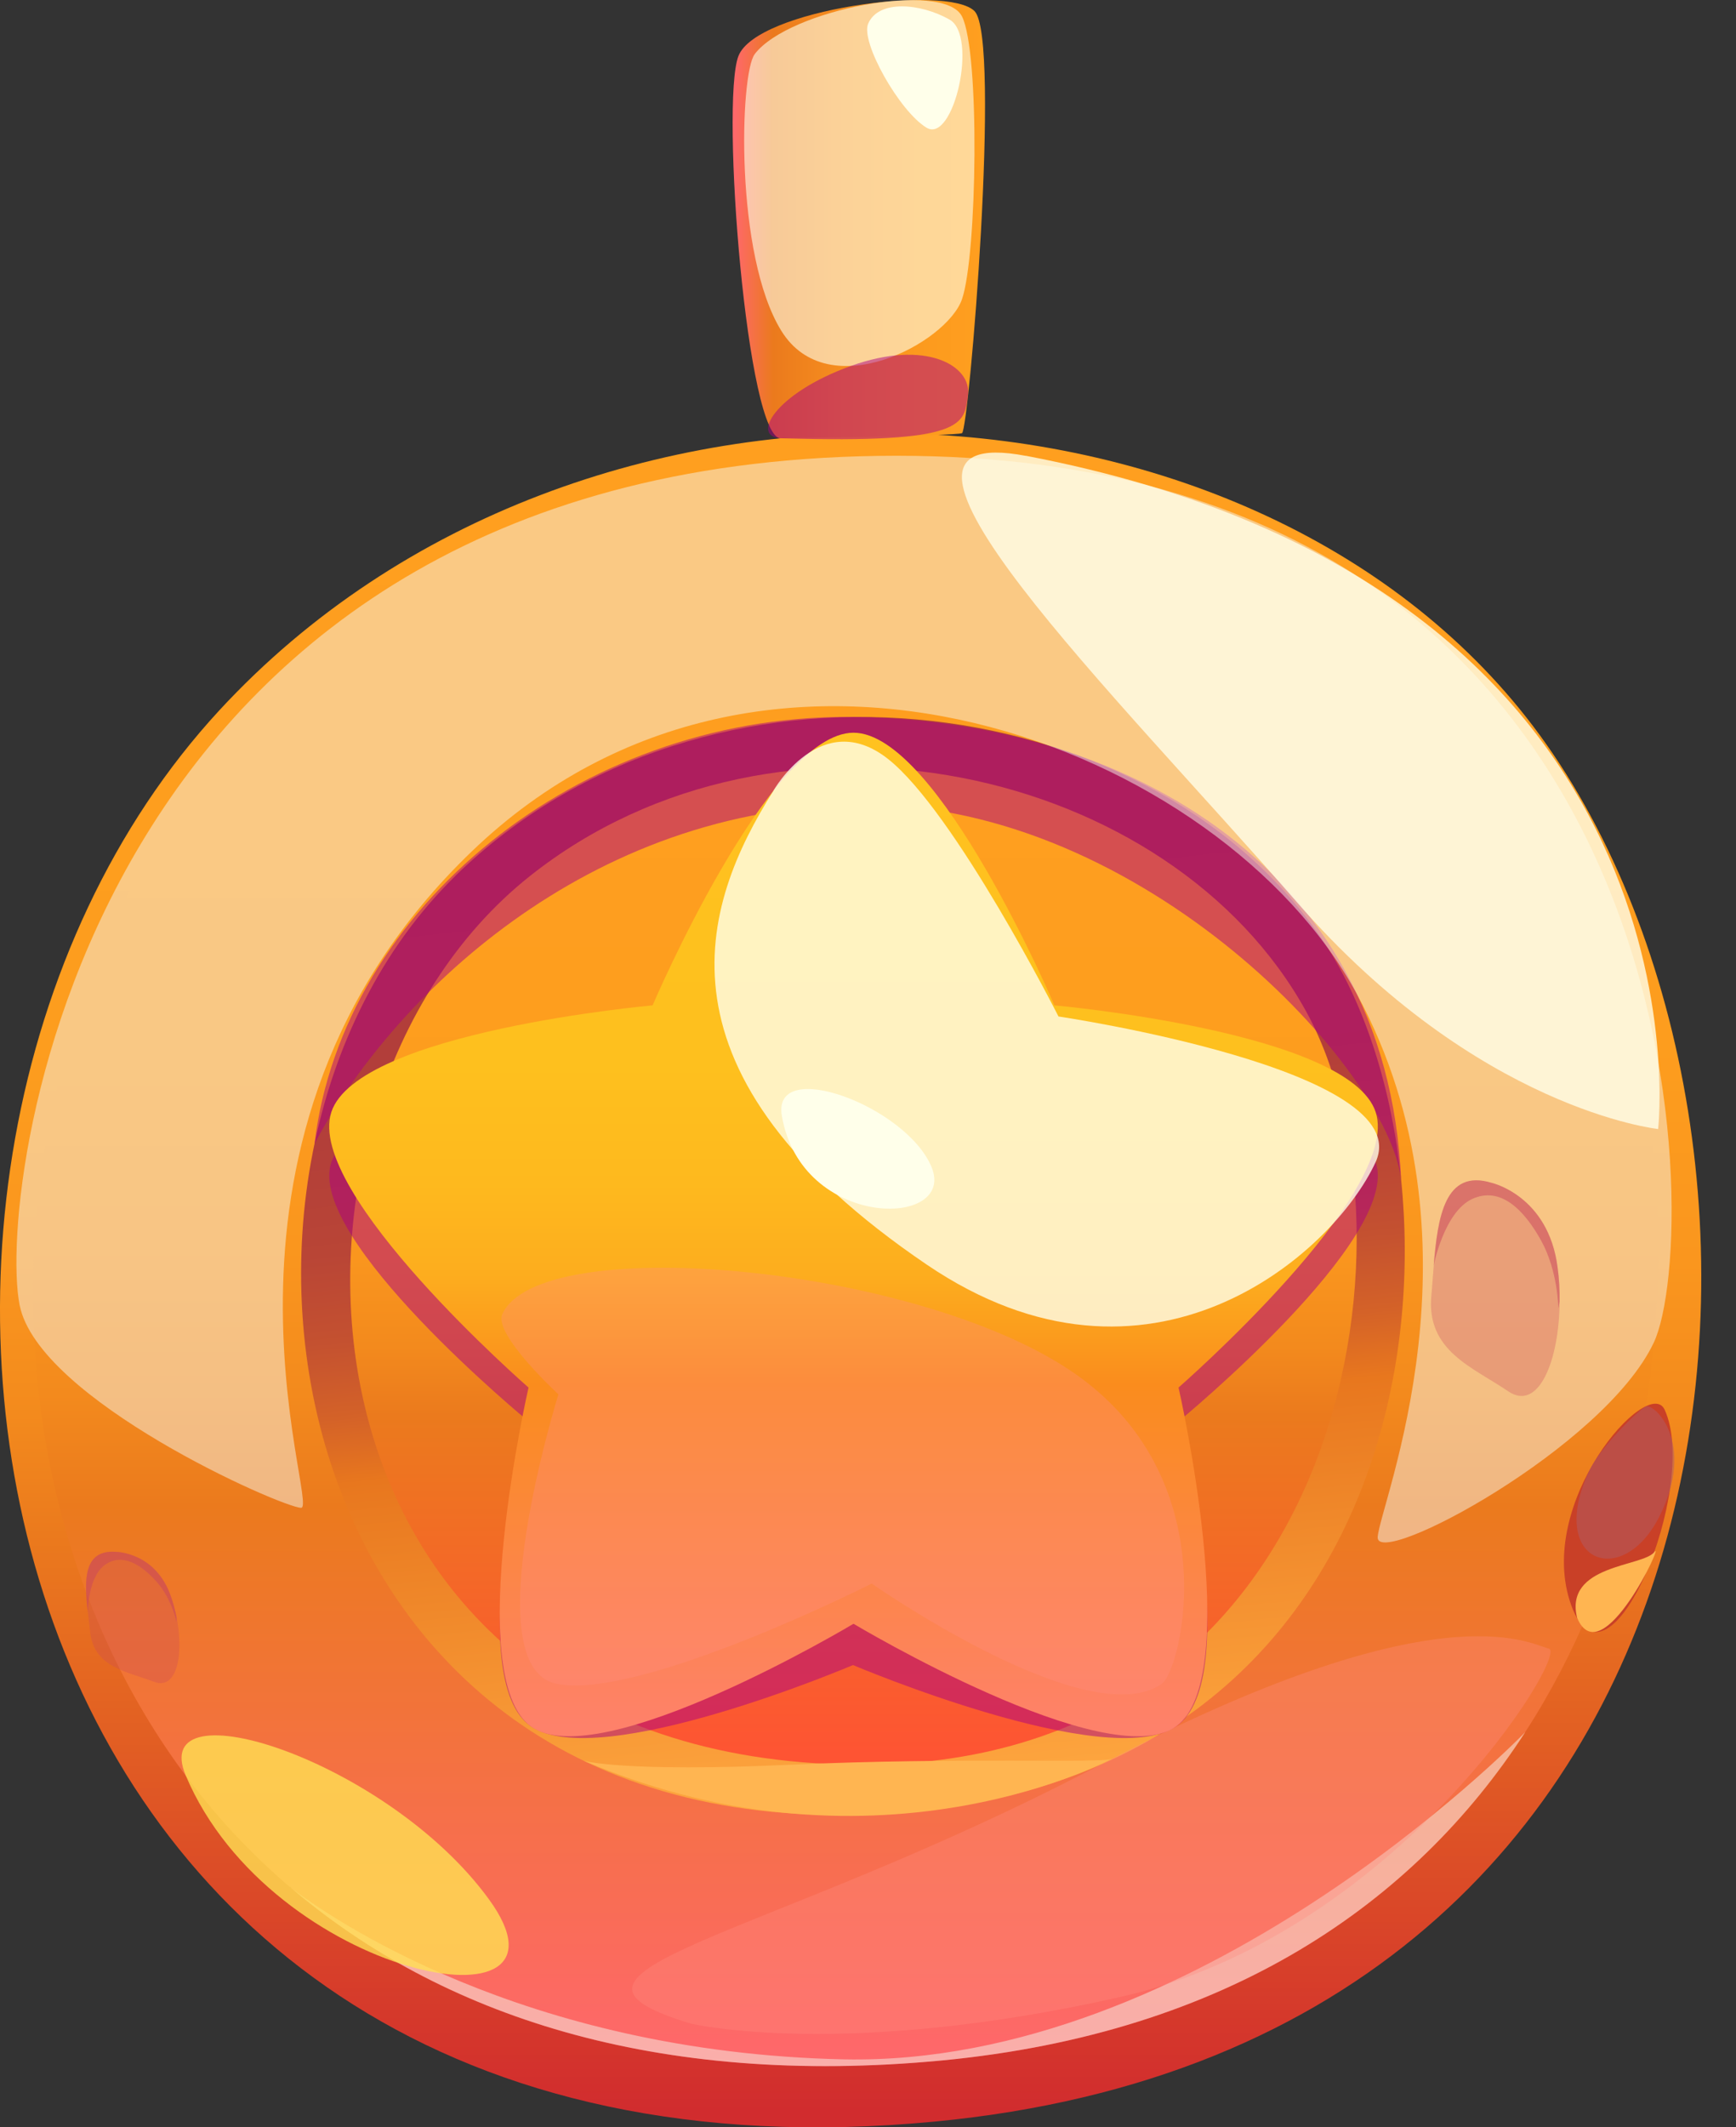 <svg width="40" height="49" viewBox="0 0 40 49" fill="none" xmlns="http://www.w3.org/2000/svg">
<rect x="0" y="0" width="40" height="49" fill="#333333" stroke="none"/>
<g id="Frame" clip-path="url(#clip0_73_118507)">
<g id="Group">
<g id="layer1">
<path id="Vector" d="M5.058 16.357C-4.753 26.973 -0.823 50.993 21.529 48.868C40.954 47.023 42.264 26.218 35.48 16.934C29.124 8.236 13.426 7.305 5.058 16.357Z" fill="url(#paint0_linear_73_118507)"/>
<path id="Vector_2" d="M35.145 39.896L35.139 39.902C32.589 43.838 28.291 46.827 21.701 47.459C15.097 48.084 10.137 46.408 6.706 43.483C6.7 43.468 6.686 43.462 6.68 43.462C6.64 43.431 6.602 43.397 6.562 43.365C-1.054 36.723 -0.943 23.87 5.576 16.821C13.645 8.088 28.567 9.146 34.907 17.372C38.626 22.195 39.842 32.649 35.143 39.896H35.145Z" fill="url(#paint1_linear_73_118507)"/>
<path id="Vector_3" d="M10.492 20.176C3.704 26.809 6.336 43.089 21.014 41.723C33.458 40.565 34.067 26.834 30.42 21.57C26.392 15.754 16.279 14.518 10.49 20.176H10.492Z" fill="url(#paint2_linear_73_118507)"/>
<path id="Vector_4" d="M12.212 20.177C5.452 25.539 6.307 40.505 19.706 40.647C31.065 40.766 32.902 28.407 30.101 23.307C27.005 17.671 17.977 15.606 12.212 20.177Z" fill="url(#paint3_linear_73_118507)"/>
<g id="Vector_5" style="mix-blend-mode:multiply" opacity="0.5">
<path d="M7.247 26.346C8.962 23.079 13.49 18.534 19.918 18.534C26.346 18.534 31.994 24.613 32.285 27.187C31.954 19.758 25.609 16.513 19.485 16.513C13.36 16.513 7.898 20.897 7.247 26.346Z" fill="#AB0081"/>
</g>
<g id="Vector_6" style="mix-blend-mode:multiply" opacity="0.5">
<path d="M19.666 18.536C21.617 18.536 24.295 24.451 24.295 24.451C24.295 24.451 31.097 25.022 31.698 26.768C32.301 28.515 27.155 32.741 27.155 32.741C27.155 32.741 28.681 38.684 27.103 39.762C25.525 40.842 19.654 38.352 19.654 38.352C19.654 38.352 13.809 40.842 12.232 39.762C10.654 38.682 12.18 32.741 12.18 32.741C12.18 32.741 7.033 28.515 7.636 26.768C8.24 25.02 15.039 24.451 15.039 24.451C15.039 24.451 17.717 18.536 19.668 18.536H19.666Z" fill="#AB0081"/>
</g>
<path id="Vector_7" d="M19.666 16.877C21.617 16.877 24.295 23.157 24.295 23.157C24.295 23.157 31.097 23.762 31.698 25.617C32.301 27.473 27.155 31.96 27.155 31.96C27.155 31.96 28.681 38.616 27.103 39.762C25.526 40.908 19.666 37.401 19.666 37.401C19.666 37.401 13.809 40.908 12.229 39.762C10.652 38.616 12.178 31.96 12.178 31.96C12.178 31.96 7.031 27.473 7.634 25.617C8.238 23.762 15.037 23.157 15.037 23.157C15.037 23.157 17.715 16.877 19.666 16.877Z" fill="url(#paint4_linear_73_118507)"/>
<g id="Vector_8" style="mix-blend-mode:soft-light" opacity="0.5">
<path d="M0.451 30.055C0.877 32.243 6.49 34.72 6.937 34.73C7.385 34.74 4.072 26.139 10.873 19.608C17.675 13.078 28.159 17.17 31.259 22.886C34.358 28.599 31.786 34.658 31.744 35.405C31.702 36.151 36.962 33.348 38.106 30.923C39.251 28.501 39.255 10.498 20.663 10.498C2.071 10.498 -0.098 27.225 0.451 30.055Z" fill="#F6F4EA"/>
</g>
<g id="Vector_9" style="mix-blend-mode:soft-light" opacity="0.5">
<path d="M35.139 39.904C32.589 43.84 28.291 46.829 21.701 47.46C15.097 48.086 10.137 46.41 6.706 43.484C7.541 44.121 12.022 47.277 19.447 47.434C27.554 47.598 34.855 40.193 35.137 39.904H35.139Z" fill="#F6F4EA"/>
</g>
<g id="Vector_10" style="mix-blend-mode:soft-light" opacity="0.8">
<path d="M23.636 10.5C19.235 9.662 25.707 15.984 29.879 20.777C34.051 25.57 38.206 26.005 38.206 26.005C38.206 26.005 39.616 13.544 23.636 10.498V10.5Z" fill="#FFFFEA"/>
</g>
<g id="Vector_11" style="mix-blend-mode:soft-light" opacity="0.8">
<path d="M17.821 18.215C16.152 20.859 14.851 24.713 21.35 29.126C26.474 32.607 30.714 28.898 31.696 26.768C32.679 24.637 24.389 23.413 24.389 23.413C24.389 23.413 21.995 18.686 20.457 17.478C18.919 16.271 17.819 18.215 17.819 18.215H17.821Z" fill="#FFFFEA"/>
</g>
<g id="Vector_12" style="mix-blend-mode:soft-light" opacity="0.8">
<path d="M4.28 40.896C3.385 38.779 8.925 40.535 11.265 43.746C13.605 46.957 6.257 45.577 4.28 40.896Z" fill="#FFE052"/>
</g>
<g id="Vector_13" style="mix-blend-mode:soft-light">
<path d="M18.015 25.701C17.781 24.331 20.884 25.474 21.465 26.883C22.047 28.295 18.464 28.335 18.015 25.701Z" fill="#FFFFEA"/>
</g>
<g id="Vector_14" style="mix-blend-mode:multiply" opacity="0.33">
<path d="M11.573 30.272C12.427 28.367 20.998 29.128 24.651 31.56C28.303 33.993 27.241 38.452 26.768 38.783C25.076 39.97 20.086 36.475 20.086 36.475C20.086 36.475 14.742 39.171 12.825 38.783C10.908 38.396 12.867 32.116 12.867 32.116C12.867 32.116 11.367 30.736 11.575 30.272H11.573Z" fill="#FF8D81"/>
</g>
<g id="Vector_15" style="mix-blend-mode:multiply" opacity="0.33">
<path d="M15.934 46.614C11.818 45.383 17.587 44.728 25.352 40.649C33.116 36.569 35.215 37.855 35.688 37.973C36.161 38.09 32.175 44.559 25.811 45.997C19.447 47.434 15.934 46.614 15.934 46.614Z" fill="#FF8D81"/>
</g>
<path id="Vector_16" d="M13.452 40.557C13.452 40.557 14.362 40.825 18.236 40.647C22.111 40.469 25.394 40.623 25.615 40.509C25.837 40.395 20.339 43.498 13.452 40.557Z" fill="#FFB551"/>
<g id="Vector_17" style="mix-blend-mode:multiply" opacity="0.3">
<path d="M35.936 29.967C35.93 31.343 35.45 32.521 34.754 32.048C33.921 31.483 32.864 31.113 32.98 29.845C33.002 29.623 33.014 29.388 33.036 29.15C33.128 28.04 33.29 26.915 34.37 27.245C34.37 27.245 35.676 27.536 35.89 29.19C35.926 29.448 35.94 29.711 35.936 29.965V29.967Z" fill="#C9455B"/>
</g>
<g id="Vector_18" style="mix-blend-mode:multiply" opacity="0.5">
<path d="M35.936 29.967L35.906 30.133C35.906 30.133 35.902 29.282 35.508 28.571C35.115 27.866 34.576 27.317 33.921 27.616C33.27 27.92 33.034 29.15 33.034 29.15C33.126 28.04 33.288 26.915 34.368 27.245C34.368 27.245 35.674 27.536 35.888 29.19C35.924 29.448 35.938 29.711 35.934 29.965L35.936 29.967Z" fill="#C9455B"/>
</g>
<g id="Vector_19" style="mix-blend-mode:multiply" opacity="0.3">
<path d="M4.068 37.252C4.242 38.126 4.072 38.941 3.547 38.737C2.918 38.496 2.163 38.408 2.077 37.587C2.063 37.443 2.041 37.292 2.025 37.138C1.943 36.421 1.907 35.684 2.672 35.742C2.672 35.742 3.583 35.744 3.938 36.764C3.994 36.924 4.038 37.088 4.07 37.25L4.068 37.252Z" fill="#C9455B"/>
</g>
<g id="Vector_20" style="mix-blend-mode:multiply" opacity="0.5">
<path d="M4.068 37.252V37.362C4.068 37.362 3.958 36.822 3.603 36.427C3.249 36.034 2.818 35.762 2.418 36.044C2.023 36.327 2.023 37.142 2.023 37.142C1.941 36.425 1.905 35.688 2.67 35.746C2.67 35.746 3.581 35.748 3.936 36.769C3.992 36.928 4.036 37.092 4.068 37.254V37.252Z" fill="#C9455B"/>
</g>
<path id="Vector_21" d="M38.356 32.471C37.981 31.652 35.349 34.62 36.205 36.978C37.062 39.339 39.171 34.25 38.356 32.471Z" fill="#C94027"/>
<g id="Vector_22" style="mix-blend-mode:multiply" opacity="0.5">
<path d="M36.613 33.887C35.64 35.98 37.378 36.633 38.236 34.927C39.095 33.222 38.099 32.287 37.909 32.401C37.719 32.517 36.872 33.33 36.613 33.885V33.887Z" fill="#AF5B66"/>
</g>
<path id="Vector_23" d="M36.339 37.266C36.036 36.034 37.851 36.092 38.117 35.75C38.382 35.411 36.91 38.59 36.339 37.266Z" fill="#FFB551"/>
<path id="Vector_24" d="M18.003 10.095C17.216 10.191 16.599 2.37 17.014 1.292C17.43 0.214 21.833 -0.367 22.454 0.256C23.075 0.877 22.326 9.911 22.166 9.977C22.005 10.043 18.005 10.095 18.005 10.095H18.003Z" fill="url(#paint5_linear_73_118507)"/>
<g id="Vector_25" style="mix-blend-mode:soft-light" opacity="0.6">
<path d="M17.388 1.25C17.048 1.697 16.924 5.877 18.003 7.62C19.081 9.364 21.815 7.9 22.165 6.894C22.514 5.887 22.584 1.208 22.165 0.377C21.745 -0.453 18.177 0.212 17.388 1.248V1.25Z" fill="#FFFFEA"/>
</g>
<g id="Vector_26" style="mix-blend-mode:multiply" opacity="0.5">
<path d="M18.003 10.095C17.282 10.073 17.851 9.062 19.6 8.431C21.35 7.8 22.39 8.433 22.304 9.1C22.216 9.767 22.27 10.225 18.003 10.095Z" fill="#AB0081"/>
</g>
<g id="Vector_27" style="mix-blend-mode:soft-light">
<path d="M20.004 0.545C19.822 0.966 20.727 2.568 21.35 2.942C21.973 3.315 22.542 0.827 21.879 0.451C21.216 0.076 20.245 -0.016 20.004 0.545Z" fill="#FFFFEA"/>
</g>
</g>
</g>
</g>
<defs>
<linearGradient id="paint0_linear_73_118507" x1="19.6" y1="49" x2="19.6" y2="9.977" gradientUnits="userSpaceOnUse">
<stop offset="0.01" stop-color="#D12C2E"/>
<stop offset="0.35" stop-color="#EB7A1D"/>
<stop offset="0.42" stop-color="#F38A1D"/>
<stop offset="0.51" stop-color="#FA961E"/>
<stop offset="0.64" stop-color="#FD9D1E"/>
<stop offset="1" stop-color="#FF9F1F"/>
</linearGradient>
<linearGradient id="paint1_linear_73_118507" x1="19.485" y1="47.59" x2="19.485" y2="10.722" gradientUnits="userSpaceOnUse">
<stop offset="0.01" stop-color="#FE686A"/>
<stop offset="0.35" stop-color="#EB7A1D"/>
<stop offset="0.42" stop-color="#F38A1D"/>
<stop offset="0.51" stop-color="#FA961E"/>
<stop offset="0.64" stop-color="#FD9D1E"/>
<stop offset="1" stop-color="#FF9F1F"/>
</linearGradient>
<linearGradient id="paint2_linear_73_118507" x1="20.972" y1="41.727" x2="18.365" y2="16.588" gradientUnits="userSpaceOnUse">
<stop offset="0.01" stop-color="#FEA740"/>
<stop offset="0.35" stop-color="#E8771E"/>
<stop offset="0.41" stop-color="#D46228"/>
<stop offset="0.48" stop-color="#C45130"/>
<stop offset="0.56" stop-color="#B94536"/>
<stop offset="0.68" stop-color="#B23E3A"/>
<stop offset="1" stop-color="#B13D3B"/>
</linearGradient>
<linearGradient id="paint3_linear_73_118507" x1="19.663" y1="40.651" x2="19.665" y2="17.677" gradientUnits="userSpaceOnUse">
<stop offset="0.01" stop-color="#FE5433"/>
<stop offset="0.35" stop-color="#EB7A1D"/>
<stop offset="0.42" stop-color="#F38A1D"/>
<stop offset="0.51" stop-color="#FA961E"/>
<stop offset="0.64" stop-color="#FD9D1E"/>
<stop offset="1" stop-color="#FF9F1F"/>
</linearGradient>
<linearGradient id="paint4_linear_73_118507" x1="19.666" y1="39.992" x2="19.666" y2="16.877" gradientUnits="userSpaceOnUse">
<stop offset="0.01" stop-color="#FE816A"/>
<stop offset="0.35" stop-color="#FA8C1D"/>
<stop offset="0.4" stop-color="#FB9C1D"/>
<stop offset="0.46" stop-color="#FDAD1E"/>
<stop offset="0.55" stop-color="#FEB91E"/>
<stop offset="0.67" stop-color="#FEC01E"/>
<stop offset="1" stop-color="#FFC21F"/>
</linearGradient>
<linearGradient id="paint5_linear_73_118507" x1="16.881" y1="5.048" x2="22.694" y2="5.048" gradientUnits="userSpaceOnUse">
<stop offset="0.01" stop-color="#FE686A"/>
<stop offset="0.16" stop-color="#EB7A1D"/>
<stop offset="0.44" stop-color="#F68E1E"/>
<stop offset="0.73" stop-color="#FC9A1E"/>
<stop offset="1" stop-color="#FF9F1F"/>
</linearGradient>
<clipPath id="clip0_73_118507">
<rect width="39.201" height="49" fill="white"/>
</clipPath>
</defs>
</svg>
